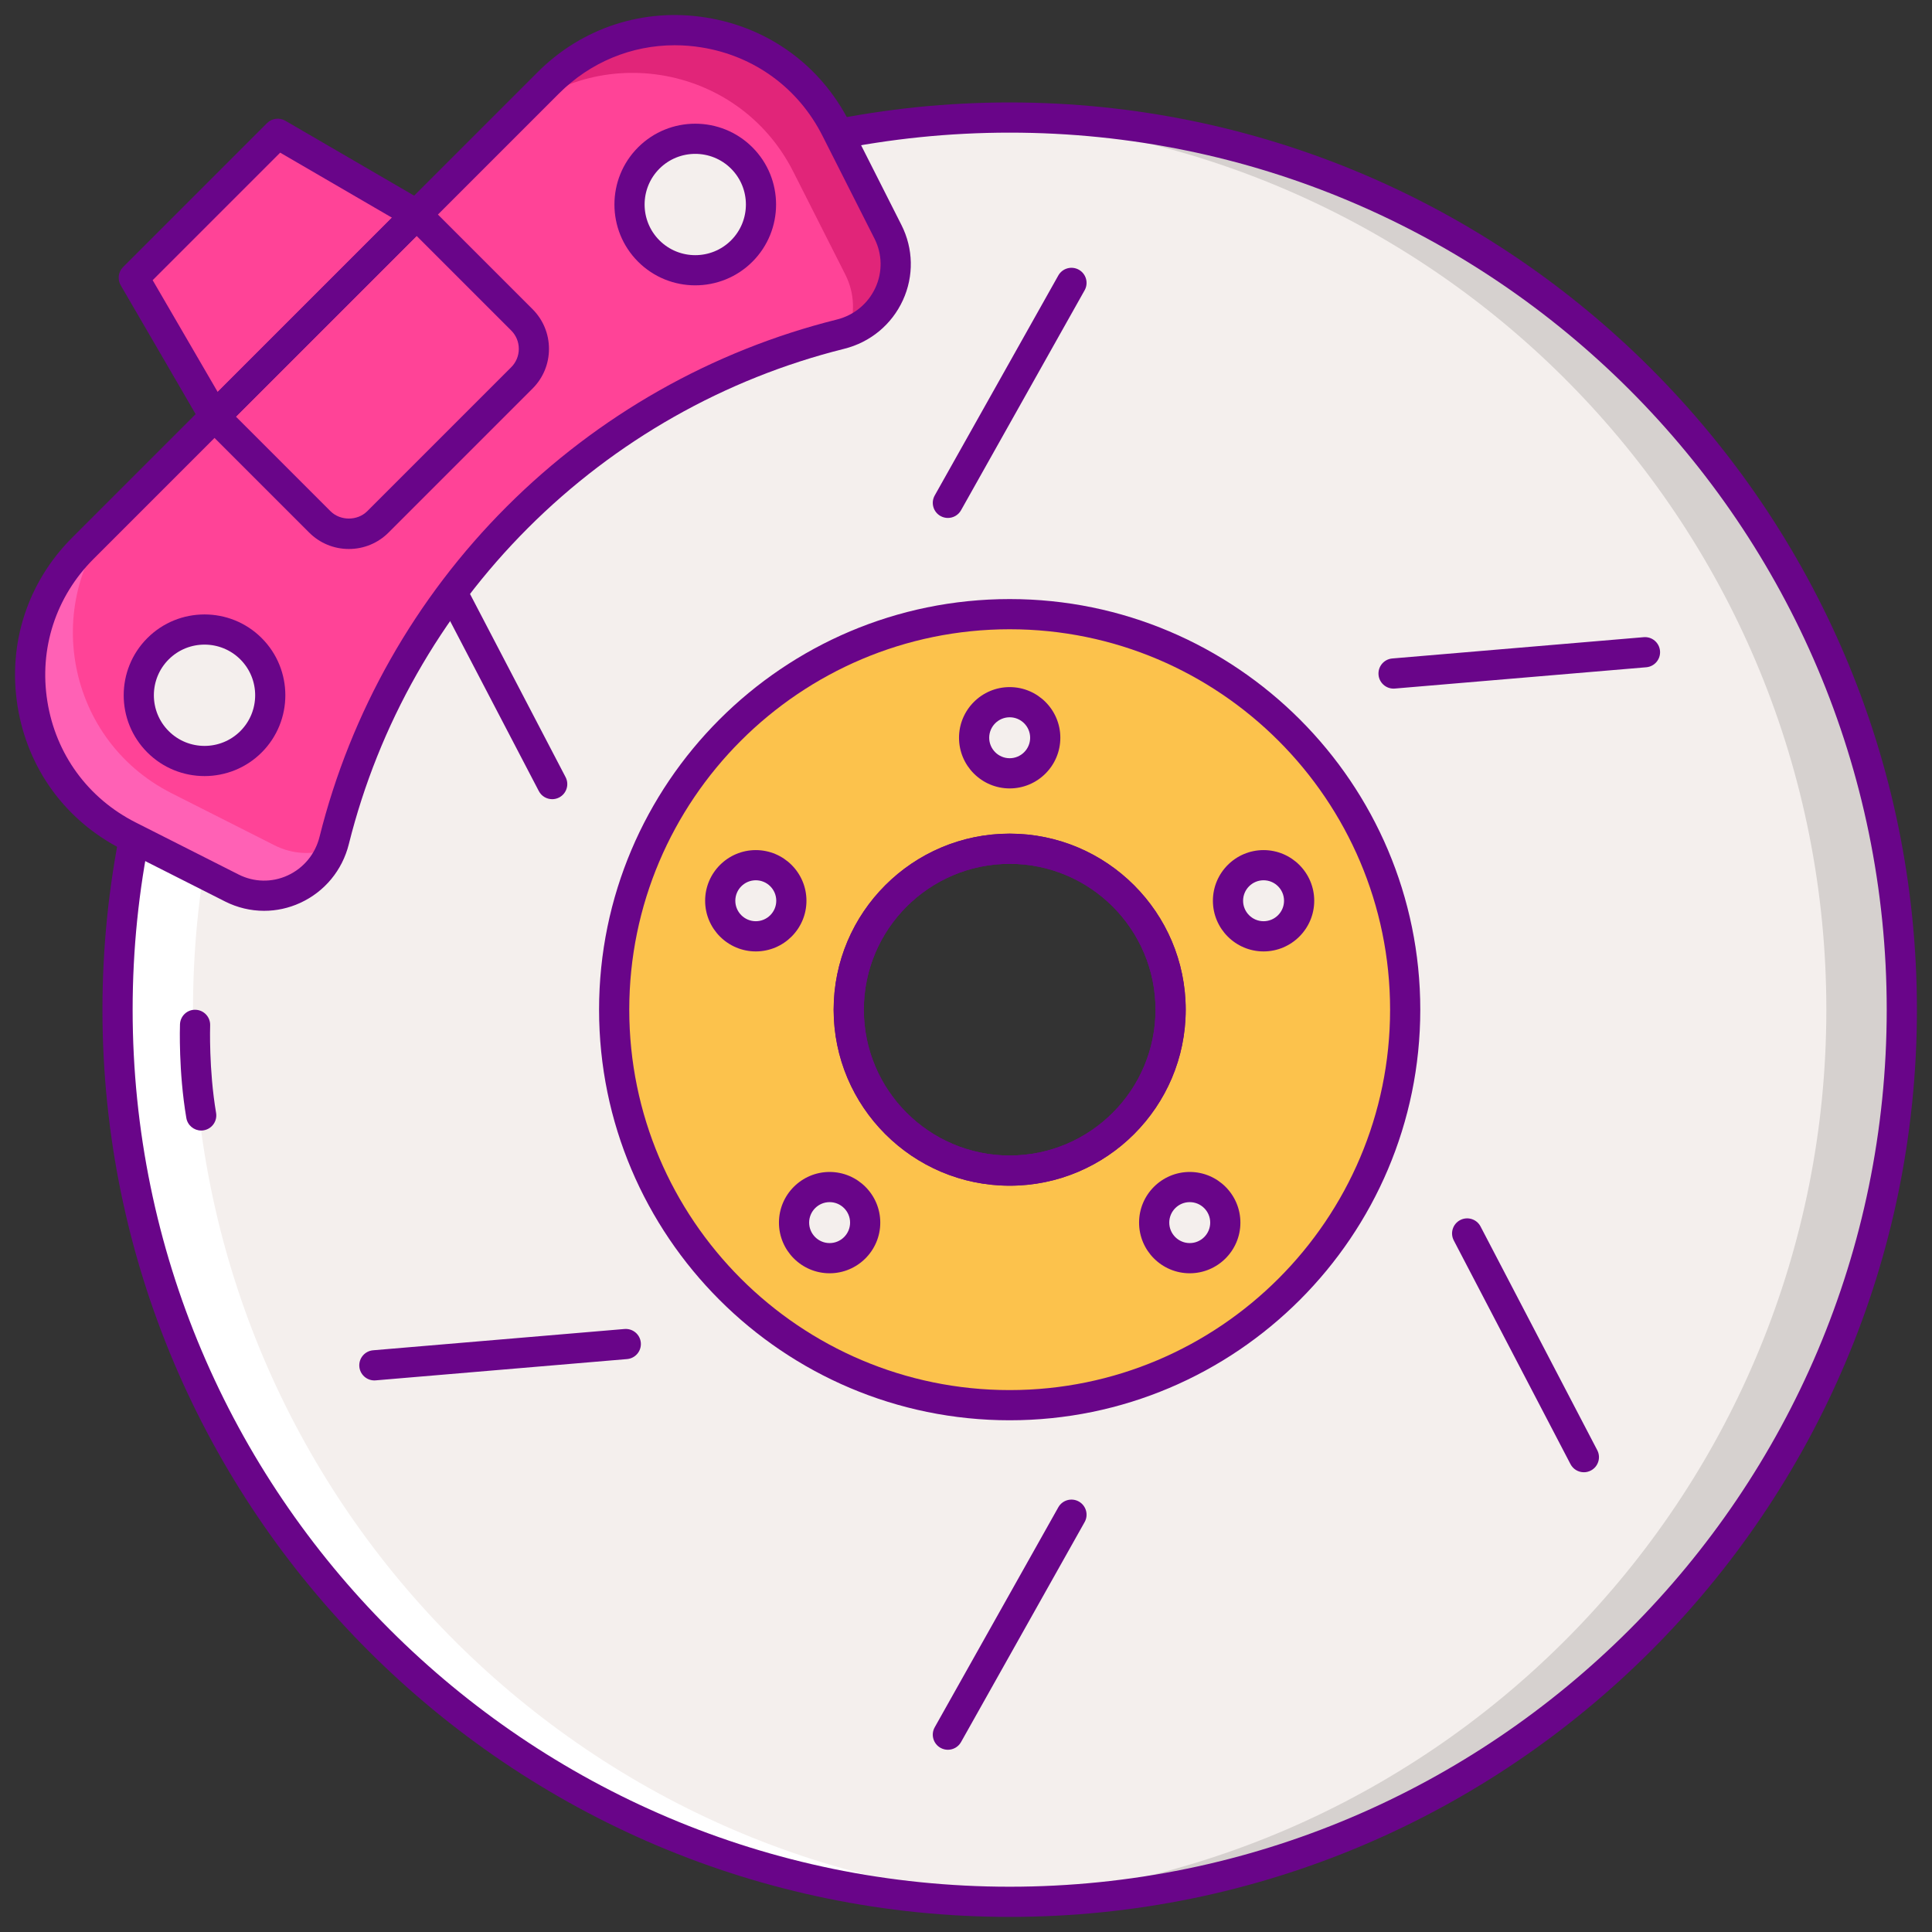 <svg xmlns="http://www.w3.org/2000/svg"  viewBox="0 0 256 256" width="64px" height="64px"><rect x="0" y="0" width="256" height="256" fill="#333333" stroke="none"/><path fill="#f4efed" d="M133.787,15.575C68.5,15.575,15.575,68.5,15.575,133.787C15.575,199.074,68.5,252,133.787,252 S252,199.074,252,133.787C252,68.5,199.074,15.575,133.787,15.575z M133.787,155.111c-11.777,0-21.324-9.547-21.324-21.324 s9.547-21.324,21.324-21.324c11.777,0,21.324,9.547,21.324,21.324S145.564,155.111,133.787,155.111z"/><polygon fill="#ff4397" points="36.798,17.725 17.725,36.798 28.427,55.201 55.201,28.427"/><path fill="#d6d1cf" d="M133.787,15.575c-1.676,0-3.341,0.044-5,0.113C191.754,18.308,242,70.176,242,133.787 c0,63.611-50.246,115.479-113.213,118.1c1.659,0.069,3.324,0.113,5,0.113C199.074,252,252,199.074,252,133.787 S199.074,15.575,133.787,15.575z"/><path fill="#fff" d="M133.787,252c1.676,0,3.341-0.044,5-0.113c-62.967-2.621-113.213-54.489-113.213-118.1 S75.82,18.309,138.787,15.687c-1.659-0.069-3.324-0.113-5-0.113C68.5,15.575,15.575,68.5,15.575,133.787S68.5,252,133.787,252z"/><path fill="#fcc24c" d="M133.787,81.38c-28.944,0-52.407,23.464-52.407,52.407s23.464,52.407,52.407,52.407 s52.407-23.464,52.407-52.407S162.731,81.38,133.787,81.38z M133.787,155.111c-11.777,0-21.324-9.547-21.324-21.324 s9.547-21.324,21.324-21.324c11.777,0,21.324,9.547,21.324,21.324S145.564,155.111,133.787,155.111z"/><path fill="#690589" d="M133.787,188.194c-30,0-54.407-24.407-54.407-54.407s24.407-54.407,54.407-54.407 s54.407,24.407,54.407,54.407S163.788,188.194,133.787,188.194z M133.787,83.38c-27.794,0-50.407,22.613-50.407,50.407 s22.613,50.407,50.407,50.407s50.407-22.613,50.407-50.407S161.582,83.38,133.787,83.38z M133.787,157.111 c-12.861,0-23.324-10.463-23.324-23.324s10.463-23.324,23.324-23.324s23.324,10.463,23.324,23.324 S146.648,157.111,133.787,157.111z M133.787,114.463c-10.655,0-19.324,8.668-19.324,19.324s8.668,19.324,19.324,19.324 s19.324-8.669,19.324-19.324S144.442,114.463,133.787,114.463z"/><path fill="#690589" d="M133.787,254c-66.285,0-120.212-53.927-120.212-120.213c0-66.285,53.927-120.212,120.212-120.212 C200.073,13.575,254,67.502,254,133.787C254,200.073,200.073,254,133.787,254z M133.787,17.575 c-64.08,0-116.212,52.133-116.212,116.212C17.575,197.867,69.708,250,133.787,250C197.867,250,250,197.867,250,133.787 C250,69.708,197.867,17.575,133.787,17.575z M133.787,157.111c-12.861,0-23.324-10.463-23.324-23.324s10.463-23.324,23.324-23.324 s23.324,10.463,23.324,23.324S146.648,157.111,133.787,157.111z M133.787,114.463c-10.655,0-19.324,8.668-19.324,19.324 s8.668,19.324,19.324,19.324s19.324-8.669,19.324-19.324S144.442,114.463,133.787,114.463z"/><path fill="#690589" d="M125.598,68.631c-0.332,0-0.668-0.083-0.978-0.257c-0.963-0.541-1.305-1.76-0.764-2.723l16.375-29.147 c0.541-0.962,1.762-1.304,2.723-0.764c0.963,0.541,1.305,1.76,0.764,2.723L127.343,67.61 C126.977,68.264,126.297,68.631,125.598,68.631z"/><path fill="#690589" d="M125.598,231.853c-0.332,0-0.668-0.083-0.978-0.257c-0.963-0.541-1.305-1.76-0.764-2.723l16.375-29.147 c0.541-0.962,1.762-1.305,2.723-0.764c0.963,0.541,1.305,1.76,0.764,2.723l-16.375,29.147 C126.977,231.485,126.297,231.853,125.598,231.853z"/><path fill="#690589" d="M73.17,105.896c-0.721,0-1.418-0.392-1.774-1.075L55.931,75.181c-0.511-0.979-0.131-2.188,0.848-2.698 c0.979-0.51,2.188-0.131,2.698,0.848l15.464,29.641c0.511,0.979,0.131,2.188-0.848,2.698 C73.798,105.823,73.482,105.896,73.17,105.896z"/><path fill="#690589" d="M209.872,195.081c-0.721,0-1.418-0.392-1.774-1.075l-15.465-29.641c-0.511-0.979-0.131-2.188,0.848-2.698 c0.979-0.51,2.188-0.132,2.698,0.848l15.465,29.641c0.511,0.979,0.131,2.188-0.848,2.698 C210.5,195.007,210.184,195.081,209.872,195.081z"/><path fill="#690589" d="M184.652,91.244c-1.028,0-1.902-0.788-1.99-1.831c-0.093-1.101,0.723-2.068,1.824-2.162l33.313-2.821 c1.104-0.094,2.068,0.724,2.162,1.824c0.093,1.101-0.723,2.068-1.824,2.162l-33.313,2.821 C184.766,91.242,184.709,91.244,184.652,91.244z"/><path fill="#690589" d="M49.604,182.913c-1.028,0-1.902-0.788-1.99-1.831c-0.093-1.101,0.723-2.068,1.824-2.162l33.313-2.821 c1.108-0.087,2.068,0.724,2.162,1.824c0.093,1.101-0.723,2.068-1.824,2.162l-33.313,2.821 C49.718,182.91,49.661,182.913,49.604,182.913z"/><path fill="#ff4397" d="M68.549,68.548c12.267-12.267,27.13-20.354,42.82-24.267c5.975-1.49,9.07-8.076,6.29-13.571l-6.896-13.632 c-7.322-14.474-26.65-17.564-38.119-6.094L10.984,72.644c-11.47,11.47-8.38,30.797,6.094,38.119l13.632,6.896 c5.494,2.78,12.081-0.316,13.571-6.29C48.194,95.678,56.281,80.816,68.549,68.548z"/><path fill="#690589" d="M28.427,57.201c-0.085,0-0.172-0.005-0.258-0.017c-0.616-0.08-1.159-0.441-1.471-0.978L15.996,37.804 c-0.456-0.785-0.327-1.778,0.315-2.419l19.073-19.073c0.642-0.642,1.636-0.77,2.419-0.315l18.402,10.702 c0.537,0.312,0.898,0.855,0.978,1.471c0.08,0.615-0.13,1.233-0.569,1.672L29.841,56.615 C29.464,56.992,28.954,57.201,28.427,57.201z M20.228,37.124l8.622,14.825L51.949,28.85l-14.825-8.622L20.228,37.124z"/><path fill="#690589" d="M46.226,72.744c-1.988,0-3.858-0.774-5.264-2.181L27.013,56.615c-0.781-0.781-0.781-2.047,0-2.828 l26.773-26.773c0.78-0.781,2.048-0.781,2.828,0l13.948,13.948c1.406,1.406,2.181,3.276,2.181,5.264 c0,1.989-0.774,3.858-2.181,5.264L51.49,70.563C50.084,71.969,48.214,72.744,46.226,72.744z M31.256,55.201L43.79,67.735 c1.302,1.301,3.571,1.3,4.872,0l19.074-19.073v0c0.65-0.65,1.009-1.515,1.009-2.436c0-0.92-0.358-1.785-1.009-2.436L55.201,31.256 L31.256,55.201z"/><path fill="#f4efed" d="M33.262,85.963c3.403,3.403,3.403,8.921,0,12.324c-3.403,3.403-8.921,3.403-12.324,0 c-3.403-3.403-3.403-8.921,0-12.324C24.341,82.56,29.858,82.56,33.262,85.963z"/><circle cx="92.125" cy="27.099" r="8.715" fill="#f4efed"/><path fill="#690589" d="M27.1,102.835c-2.744,0-5.487-1.044-7.576-3.133c-4.178-4.177-4.178-10.975,0-15.152 c4.178-4.178,10.975-4.178,15.152,0c4.178,4.177,4.178,10.975,0,15.152C32.587,101.791,29.843,102.835,27.1,102.835z M27.1,85.414 c-1.719,0-3.439,0.654-4.748,1.963c-2.618,2.618-2.618,6.878,0,9.496c2.618,2.618,6.878,2.618,9.496,0 c2.618-2.618,2.618-6.878,0-9.496C30.539,86.068,28.819,85.414,27.1,85.414z"/><path fill="#690589" d="M92.125,37.809c-2.744,0-5.487-1.044-7.576-3.133c-4.178-4.177-4.178-10.975,0-15.152 c4.178-4.178,10.975-4.178,15.152,0c4.178,4.177,4.178,10.975,0,15.152C97.613,36.765,94.869,37.809,92.125,37.809z M92.125,20.388c-1.719,0-3.439,0.654-4.748,1.963c-2.618,2.618-2.618,6.878,0,9.496c2.618,2.618,6.878,2.618,9.496,0 c2.618-2.618,2.618-6.878,0-9.496C95.564,21.042,93.845,20.388,92.125,20.388z"/><path fill="#e12579" d="M72.644,10.984l-5.657,5.657c11.47-11.47,30.798-8.38,38.119,6.094l6.896,13.632 c1.264,2.499,1.303,5.219,0.419,7.587c5.275-1.958,7.85-8.082,5.238-13.244l-6.896-13.632 C103.441,2.605,84.113-0.485,72.644,10.984z"/><path fill="#ff61b5" d="M10.984,72.644l5.657-5.657c-11.47,11.47-8.38,30.798,6.094,38.119l13.632,6.896 c2.499,1.264,5.219,1.303,7.587,0.419c-1.958,5.275-8.082,7.85-13.244,5.238l-13.632-6.896 C2.605,103.441-0.485,84.113,10.984,72.644z"/><path fill="#690589" d="M34.996,120.689c-1.776,0-3.549-0.416-5.188-1.245l-13.632-6.896C8.698,108.765,3.65,101.849,2.328,93.574 S3.645,77.155,9.57,71.229L71.229,9.57c5.925-5.926,14.069-8.566,22.345-7.243c8.275,1.323,15.191,6.37,18.974,13.848 l6.896,13.632c1.587,3.138,1.66,6.77,0.199,9.963c-1.479,3.234-4.318,5.586-7.79,6.451c-15.818,3.944-30.303,12.154-41.891,23.74 c-11.586,11.587-19.796,26.073-23.74,41.891c-0.865,3.471-3.217,6.311-6.451,7.79C38.245,120.341,36.619,120.689,34.996,120.689z M89.407,5.995c-5.736,0-11.189,2.244-15.35,6.404L12.398,74.058c-5.008,5.008-7.239,11.892-6.121,18.885 s5.384,12.838,11.704,16.036l13.632,6.896c2.045,1.035,4.413,1.083,6.493,0.131c2.122-0.97,3.665-2.836,4.234-5.12 c4.12-16.522,12.693-31.651,24.793-43.751l0,0c12.1-12.1,27.229-20.673,43.751-24.793c2.283-0.569,4.149-2.113,5.12-4.234 c0.952-2.081,0.904-4.448-0.131-6.494l-6.896-13.632c-3.197-6.32-9.042-10.586-16.036-11.704 C91.759,6.088,90.577,5.995,89.407,5.995z"/><path fill="#690589" d="M26.658,149.801c-0.958,0-1.804-0.69-1.969-1.666c-1.046-6.156-0.849-12.153-0.84-12.406 c0.039-1.104,0.962-1.977,2.068-1.928c1.104,0.039,1.967,0.965,1.929,2.068c-0.002,0.058-0.19,5.854,0.786,11.595 c0.185,1.089-0.548,2.122-1.637,2.307C26.882,149.792,26.769,149.801,26.658,149.801z"/><path fill="#f4efed" d="M138.501,97.757c0,2.603-2.11,4.713-4.713,4.713c-2.603,0-4.713-2.11-4.713-4.713 c0-2.603,2.11-4.713,4.713-4.713C136.39,93.043,138.501,95.153,138.501,97.757z"/><circle cx="100.146" cy="119.354" r="4.713" fill="#f4efed"/><path fill="#f4efed" d="M114.641,162.003c0,2.603-2.11,4.713-4.713,4.713c-2.603,0-4.713-2.11-4.713-4.713s2.11-4.713,4.713-4.713 C112.531,157.289,114.641,159.399,114.641,162.003z"/><circle cx="167.429" cy="119.354" r="4.713" fill="#f4efed"/><circle cx="157.647" cy="162.003" r="4.713" fill="#f4efed"/><path fill="#690589" d="M133.787,104.47c-3.702,0-6.713-3.012-6.713-6.713s3.012-6.713,6.713-6.713s6.713,3.012,6.713,6.713 S137.489,104.47,133.787,104.47z M133.787,95.043c-1.496,0-2.713,1.217-2.713,2.713s1.217,2.713,2.713,2.713 s2.713-1.217,2.713-2.713S135.283,95.043,133.787,95.043z"/><path fill="#690589" d="M100.146,126.068c-3.702,0-6.713-3.012-6.713-6.713s3.012-6.713,6.713-6.713s6.713,3.012,6.713,6.713 S103.848,126.068,100.146,126.068z M100.146,116.641c-1.496,0-2.713,1.217-2.713,2.713s1.217,2.713,2.713,2.713 s2.713-1.217,2.713-2.713S101.642,116.641,100.146,116.641z"/><path fill="#690589" d="M109.928,168.716c-3.702,0-6.713-3.012-6.713-6.713s3.012-6.713,6.713-6.713s6.713,3.012,6.713,6.713 S113.629,168.716,109.928,168.716z M109.928,159.289c-1.496,0-2.713,1.217-2.713,2.713s1.217,2.713,2.713,2.713 s2.713-1.217,2.713-2.713S111.424,159.289,109.928,159.289z"/><path fill="#690589" d="M167.429,126.068c-3.702,0-6.713-3.012-6.713-6.713s3.012-6.713,6.713-6.713s6.713,3.012,6.713,6.713 S171.13,126.068,167.429,126.068z M167.429,116.641c-1.496,0-2.713,1.217-2.713,2.713s1.217,2.713,2.713,2.713 s2.713-1.217,2.713-2.713S168.925,116.641,167.429,116.641z"/><path fill="#690589" d="M157.646,168.716c-3.702,0-6.713-3.012-6.713-6.713s3.012-6.713,6.713-6.713s6.713,3.012,6.713,6.713 S161.348,168.716,157.646,168.716z M157.646,159.289c-1.496,0-2.713,1.217-2.713,2.713s1.217,2.713,2.713,2.713 s2.713-1.217,2.713-2.713S159.143,159.289,157.646,159.289z"/></svg>